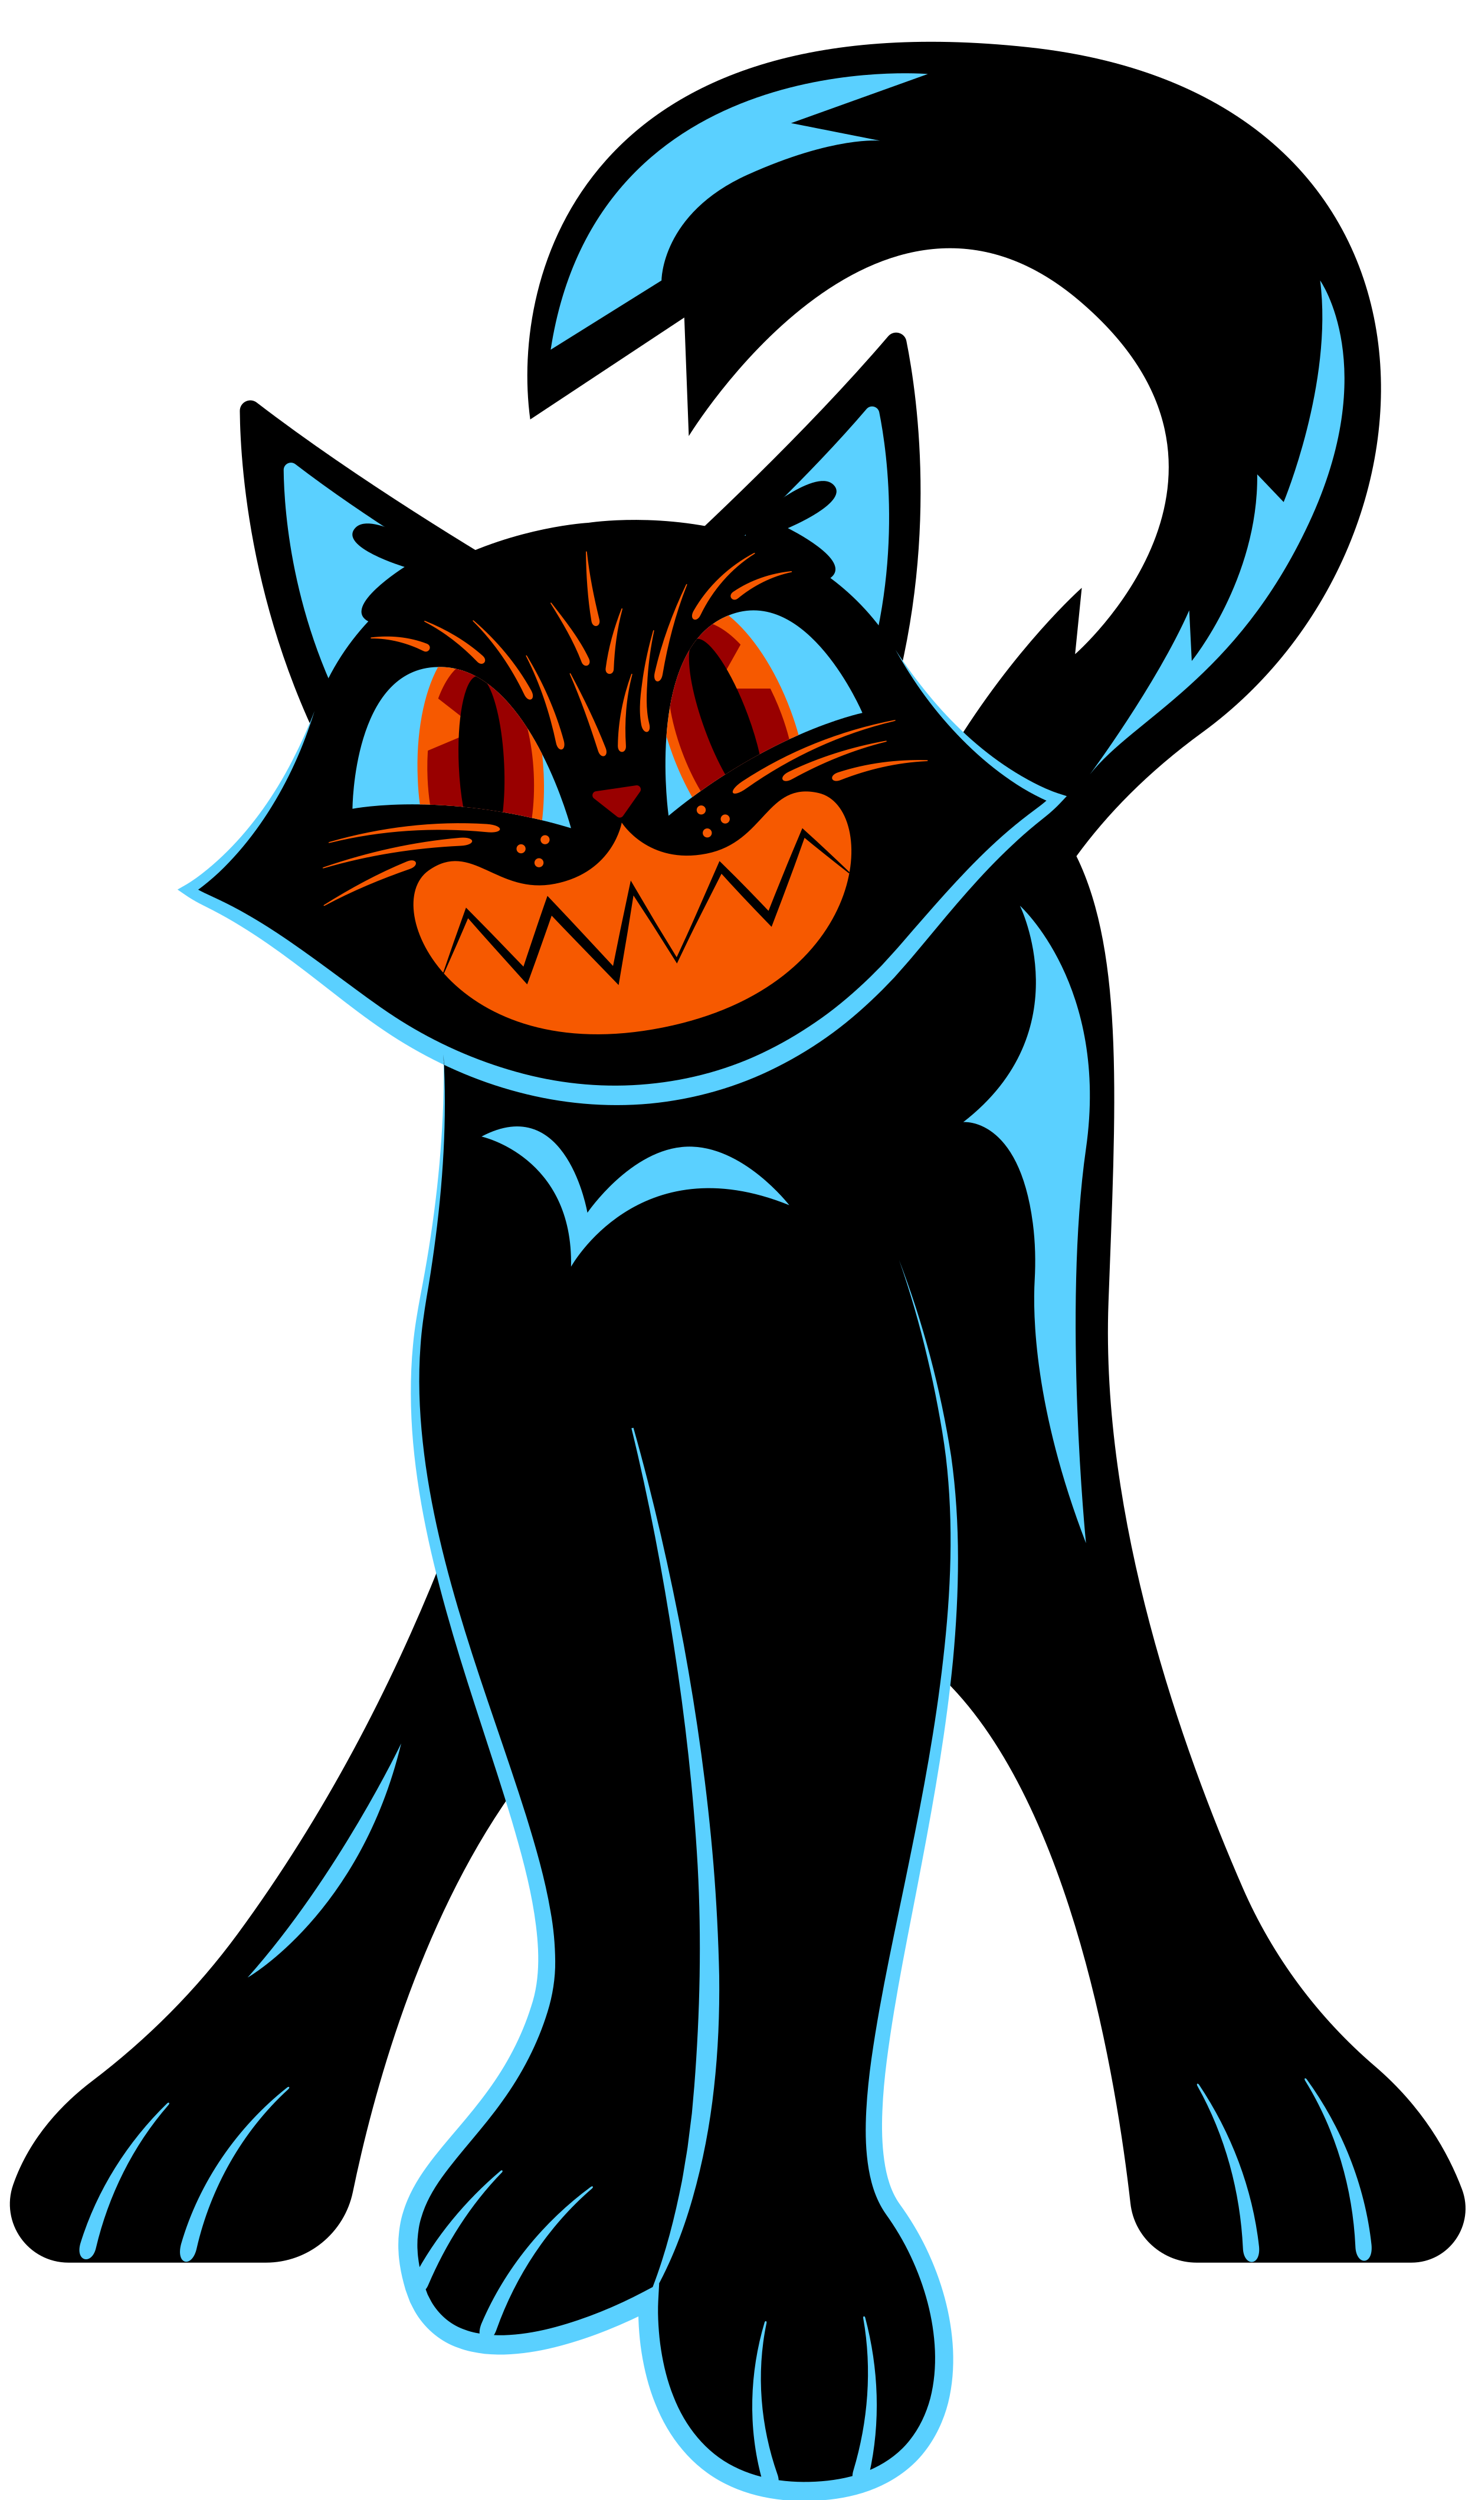 <?xml version="1.0" encoding="UTF-8" standalone="no"?><!DOCTYPE svg PUBLIC "-//W3C//DTD SVG 1.1//EN" "http://www.w3.org/Graphics/SVG/1.1/DTD/svg11.dtd"><svg width="100%" height="100%" viewBox="0 0 1662 2817" version="1.1" xmlns="http://www.w3.org/2000/svg" xmlns:xlink="http://www.w3.org/1999/xlink" xml:space="preserve" xmlns:serif="http://www.serif.com/" style="fill-rule:evenodd;clip-rule:evenodd;stroke-linejoin:round;stroke-miterlimit:2;"><g id="change1_1"><path d="M1590.22,2549.33l-241.666,0c-38.278,0 -70.5,-28.666 -74.778,-66.666c-15.5,-136.556 -65.389,-447 -208.334,-588.778c-31,258.167 -122.333,509.111 -59.166,595.944c86.666,119.167 91.889,317.5 -99.778,317.5c-191.667,0 -175.944,-215.389 -175.944,-215.389c-0,0 -220.556,121.945 -263.112,-14.222c-42.555,-136.166 95.056,-158.889 142.334,-320.555c17.278,-59.111 -3.389,-141.389 -33.778,-236.334c-104.722,148.389 -156.333,341.889 -178.389,448.778c-9.611,46.445 -50.5,79.722 -97.944,79.722l-222.445,0c-45.555,0 -77.389,-45 -62.333,-88c18.889,-53.889 56.722,-92.166 88.944,-116.611c62.223,-47.222 117.667,-102.778 163.889,-165.722c98.722,-134.5 172.611,-278.111 227.945,-416.111c-24.5,-97.833 -37.945,-198.778 -19.778,-295.222c55.167,-293 -0,-424.723 -0,-424.723l1.389,-0.166c3.444,-6.722 115.778,-220.5 458.333,-215.445l-186.444,-175.555c-5,-4.722 -4.945,-12.722 0.111,-17.389c34.833,-31.833 158.889,-147 251.5,-255.5c6.444,-7.5 18.611,-4.333 20.555,5.333c12.723,63.222 39.111,245.834 -27.666,446.5c29.111,3.167 55.055,8.445 78.222,15.778c71.5,-117.611 147.055,-184.222 147.055,-184.222l-7.555,74.778c-0,-0 234,-203 5.055,-397.945c-228.944,-195 -440.333,152.222 -440.333,152.222l-5.055,-133.555l-173.612,114.833c-22.666,-165.611 62.889,-472.778 561.112,-419.389c498.222,53.389 485.611,560.945 196.277,771.945c-61.722,45 -107.722,92.555 -141.944,139.5c54.722,111.389 44.111,285.333 36.111,502.833c-8.944,243.5 82.611,502.056 151.333,659.611c33.778,77.389 84.834,146 148.945,200.945c53.5,45.833 82.444,97.055 98.111,138.666c15,40.111 -14.556,82.611 -57.167,82.611Zm-1168.72,-1635.28l170.5,-245.778c3.944,-5.667 2.222,-13.445 -3.722,-16.945c-40.722,-23.944 -185.945,-110.833 -299,-197.777c-7.834,-6 -19.111,-0.389 -19.056,9.5c0.667,66.777 13.611,261.777 131.389,450.5c4.556,7.222 15.056,7.5 19.889,0.5Z" style="fill-rule:nonzero;"/></g><g id="change2_1"><path d="M801.556,638.444c24.222,-22.166 110.444,-102.166 174.833,-177.611c4.444,-5.222 12.944,-3.055 14.333,3.723c9.167,45.5 28.5,180 -24.389,325.333c-2.055,5.555 -9.111,7.278 -13.389,3.222l-151.388,-142.555c-3.556,-3.334 -3.5,-8.889 -0,-12.112Zm-260.834,22.056c-28.278,-16.611 -129.278,-77.056 -207.889,-137.5c-5.444,-4.167 -13.277,-0.278 -13.222,6.611c0.5,46.445 9.445,182 91.389,313.167c3.167,5.055 10.389,5.222 13.778,0.389l118.555,-170.834c2.723,-3.944 1.5,-9.389 -2.611,-11.833Z" style="fill:#5ad0ff;fill-rule:nonzero;"/></g><g id="change1_2"><path d="M1190.67,900.111c-5.723,5.889 -12.389,11.611 -19.723,17.167c-59.222,44.611 -112.388,97.055 -153.555,158.722c-98.333,147.222 -288,144.944 -288,144.944c-0,0 -185.056,41.556 -311.778,-82c-53.111,-51.777 -115.944,-92.055 -183.167,-123.388c-8.277,-3.889 -16.055,-8.112 -22.833,-12.667c0,-0 90.611,-50.445 142.833,-201.833c14.167,-41.056 35.556,-74.167 60.556,-100.945c-30.944,-16.389 40.889,-61.333 40.889,-61.333c-0,-0 -74.889,-22.445 -55.667,-43.834c19.222,-21.444 94.389,31.278 94.389,31.278c3.556,2.611 6,5.611 7.556,8.889c80.889,-42 160.889,-46.111 160.889,-46.111c-0,-0 85.277,-13.556 177.055,14.667c-0.055,-6.223 2.278,-12.167 7.833,-17.167c0,-0 69.334,-60.111 90.667,-40.778c21.333,19.334 -50.889,49.334 -50.889,49.334c0,-0 74.445,36.5 47.945,56.166c27.389,20.389 52.666,46.834 73.333,81.222c82.5,137.167 181.667,167.667 181.667,167.667Z" style="fill-rule:nonzero;"/></g><g id="change3_1"><path d="M971.722,803.222c0,0 -28.5,5.889 -71.889,24.945c-3.389,1.444 -6.889,3.055 -10.5,4.666c-10.444,4.889 -21.666,10.445 -33.389,16.834c-12.388,6.666 -25.333,14.222 -38.777,22.889c-9.056,5.722 -18.278,11.944 -27.667,18.722c-3.167,2.222 -6.333,4.5 -9.556,6.944c-8.777,6.5 -17.666,13.5 -26.611,20.889c0,0 -5.944,-41.611 -2.444,-89.555c0.778,-10.889 2.055,-22.056 4,-33.167c4,-23 10.833,-45.611 22.111,-64.278c2.611,-4.333 5.444,-8.444 8.611,-12.333c5.056,-6.334 10.889,-11.945 17.445,-16.611c3.388,-2.5 7.055,-4.723 10.888,-6.667c2.334,-1.167 4.612,-2.222 6.889,-3.111c88.889,-35.945 150.889,109.833 150.889,109.833Zm-574.555,108.056c-0,-0 28.555,-5.667 75.944,-4.945c3.667,0 7.556,0.111 11.5,0.223c11.5,0.444 24,1.222 37.333,2.5c14,1.333 28.889,3.277 44.612,6c10.555,1.777 21.5,3.888 32.777,6.5c3.778,0.833 7.611,1.666 11.5,2.666c10.611,2.556 21.5,5.556 32.611,8.889c0,0 -10.722,-40.667 -32.555,-83.444c-4.945,-9.723 -10.445,-19.5 -16.556,-29c-12.611,-19.611 -27.722,-37.834 -45.389,-50.611c-4.111,-3 -8.277,-5.667 -12.722,-8c-7.111,-3.889 -14.666,-6.778 -22.555,-8.5c-4.111,-1 -8.334,-1.612 -12.611,-1.889c-2.612,-0.167 -5.112,-0.278 -7.556,-0.167c-95.889,1.389 -96.333,159.778 -96.333,159.778Z" style="fill:#5ad0ff;fill-rule:nonzero;"/></g><g id="change4_1"><path d="M899.833,828.167c-3.389,1.444 -6.889,3.055 -10.5,4.666c-10.444,4.889 -21.666,10.445 -33.389,16.834c-12.388,6.666 -25.333,14.222 -38.777,22.889c-9.056,5.722 -18.278,11.944 -27.667,18.722c-3.167,2.222 -6.333,4.5 -9.556,6.944c-8.222,-14.5 -15.722,-30.555 -22.111,-47.889c-2.555,-7 -4.889,-13.944 -6.944,-20.777c0.778,-10.889 2.055,-22.056 4,-33.167c4,-23 10.833,-45.611 22.111,-64.278c2.611,-4.333 5.444,-8.444 8.611,-12.333c5.056,-6.334 10.889,-11.945 17.445,-16.611c3.388,-2.5 7.055,-4.723 10.888,-6.667c2.334,-1.167 4.612,-2.222 6.889,-3.111c26.111,20.722 52.445,59.5 70.223,107.611c3.388,9.111 6.333,18.222 8.777,27.167Zm-426.722,78.166c3.667,0 7.556,0.111 11.5,0.223c11.5,0.444 24,1.222 37.333,2.5c14,1.333 28.889,3.277 44.612,6c10.555,1.777 21.5,3.888 32.777,6.5c3.778,0.833 7.611,1.666 11.5,2.666c1.945,-16.555 2.611,-34.278 1.778,-52.722c-0.389,-7.444 -0.944,-14.722 -1.667,-21.833c-4.944,-9.723 -10.444,-19.5 -16.555,-29c-12.611,-19.611 -27.722,-37.834 -45.389,-50.611c-4.111,-3 -8.278,-5.667 -12.722,-8c-7.111,-3.889 -14.667,-6.778 -22.556,-8.5c-4.111,-1 -8.333,-1.612 -12.611,-1.889c-2.611,-0.167 -5.111,-0.278 -7.555,-0.167c-16,29.222 -25.167,75.222 -22.834,126.444c0.334,9.667 1.167,19.167 2.389,28.389Z" style="fill:#f65900;fill-rule:nonzero;"/></g><g id="change5_1"><path d="M889.333,832.833c-10.444,4.889 -21.666,10.445 -33.389,16.834c-12.388,6.666 -25.333,14.222 -38.777,22.889c-9.056,5.722 -18.278,11.944 -27.667,18.722c-7.944,-13.334 -15.167,-28.445 -21.222,-44.834c-6.334,-17.166 -10.834,-34.111 -13.389,-50.055c4,-23 10.833,-45.611 22.111,-64.278c2.611,-4.333 5.444,-8.444 8.611,-12.333c5.056,-6.334 10.889,-11.945 17.445,-16.611c27.333,10.722 58.333,49.777 77.555,101.722c3.5,9.444 6.389,18.778 8.722,27.944Zm-404.722,73.723c11.5,0.444 24,1.222 37.333,2.5c14,1.333 28.889,3.277 44.612,6c10.555,1.777 21.5,3.888 32.777,6.5c2.111,-15.389 2.889,-32.112 2.111,-49.556c-0.833,-18.278 -3.277,-35.667 -7.111,-51.333c-12.611,-19.611 -27.722,-37.834 -45.389,-50.611c-4.111,-3 -8.277,-5.667 -12.722,-8c-7.111,-3.889 -14.666,-6.778 -22.555,-8.5c-21,20.5 -34.389,68.555 -31.889,123.888c0.444,10 1.389,19.723 2.833,29.112Zm217.445,12.722l19.166,-27.278c2.278,-3.278 -0.444,-7.667 -4.389,-7.111l-45.389,6.667c-3.944,0.555 -5.277,5.611 -2.166,8.055l26.222,20.611c2.111,1.611 5.056,1.167 6.556,-0.944Z" style="fill:#900;fill-rule:nonzero;"/></g><g id="change4_2"><path d="M878.111,775.833l-71.389,0l33.111,-59.111l38.278,59.111Zm-405.333,73.834l65.778,-27.723l-53.445,-41.611l-12.333,69.334Zm449.666,43.833c-58.611,-13.556 -60.388,55.222 -126.222,68.278c-65.833,13.111 -95.666,-35 -95.666,-35c-0,-0 -9.167,55.833 -75,68.944c-65.834,13.111 -93.778,-49.778 -142.723,-14.833c-56.777,40.5 28.056,223.667 263.667,176.889c235.5,-46.834 243.889,-248.556 175.944,-264.278Zm-105.277,24.167c-2.834,-0 -5.111,2.277 -5.111,5.111c-0,2.833 2.277,5.111 5.111,5.111c2.833,-0 5.111,-2.278 5.111,-5.111c-0,-2.834 -2.278,-5.111 -5.111,-5.111Zm-20.223,15.722c-2.833,-0 -5.111,2.278 -5.111,5.111c0,2.833 2.278,5.111 5.111,5.111c2.834,0 5.112,-2.278 5.112,-5.111c-0,-2.833 -2.278,-5.111 -5.112,-5.111Zm-6.833,-25.889c-2.833,0 -5.111,2.278 -5.111,5.111c0,2.833 2.278,5.111 5.111,5.111c2.833,0 5.111,-2.278 5.111,-5.111c0,-2.833 -2.278,-5.111 -5.111,-5.111Zm-208.111,48.833c0,2.834 2.278,5.111 5.111,5.111c2.833,0 5.111,-2.277 5.111,-5.111c0,-2.833 -2.278,-5.111 -5.111,-5.111c-2.833,0 -5.111,2.278 -5.111,5.111Zm20.222,15.723c0,2.833 2.278,5.111 5.111,5.111c2.834,-0 5.111,-2.278 5.111,-5.111c0,-2.834 -2.277,-5.112 -5.111,-5.112c-2.833,0 -5.111,2.334 -5.111,5.112Zm6.834,-25.945c-0,2.833 2.277,5.111 5.111,5.111c2.833,0 5.111,-2.278 5.111,-5.111c-0,-2.833 -2.278,-5.111 -5.111,-5.111c-2.834,0 -5.111,2.333 -5.111,5.111Zm122.388,-131.222c-4,-16.167 -2.833,-34 -1.777,-51.445c1.222,-17.5 3.611,-35 7.277,-52.222c0.334,-1.5 -0.722,-1.778 -1.111,-0.278c-4.833,17 -8.722,34.334 -11.389,51.889c-2.388,17.5 -5.222,35.445 -1.833,54c1.278,6.389 4.833,8.556 6.945,7.723c2.222,-0.834 3.333,-4.223 1.888,-9.667Zm15.167,-55.111c5.778,-34.111 14.556,-68 27.389,-100.445c0.556,-1.444 -0.389,-1.889 -1.056,-0.444c-15.055,31.555 -27.388,64.722 -35.222,99.167c-2.666,11.777 7,13.388 8.889,1.722Zm42.833,-67c13.278,-27.445 34.112,-51.945 60.612,-68.667c1.166,-0.722 0.611,-1.667 -0.612,-1c-27.833,14.722 -52.166,37.333 -68.111,65.445c-5.222,9.833 3.778,13.666 8.111,4.222Zm42.112,-18.611c17.111,-14.056 37.722,-24.723 60.111,-29.445c1,-0.222 0.833,-1.278 -0.167,-1.166c-22.889,2.333 -45.778,9.888 -65.389,23.277c-6.722,4.778 -0.278,12.167 5.445,7.334Zm-196.223,160.555c-9.222,-33.833 -23.666,-65.944 -41.444,-95.666c-0.778,-1.334 -1.722,-0.778 -1,0.555c15.667,30.833 26.555,63.833 33.611,97.278c2.278,11.389 11.889,9.5 8.833,-2.167Zm-36.666,-56.611c-16.667,-30.111 -39.056,-56.611 -64.667,-78.778c-1.111,-1 -1.833,-0.222 -0.778,0.834c23.889,23.889 43.056,52.111 57.389,82.111c4.722,10.278 13.667,6.278 8.056,-4.167Zm-54.667,-39.167c-19.222,-17.055 -41.556,-30 -64.944,-39.388c-1,-0.445 -1.445,0.555 -0.5,1.055c22.277,11.556 42.055,27.167 59.111,44.889c5.777,6.111 12.889,-0.556 6.333,-6.556Zm-63.111,-13.722c-20.111,-7.722 -41.945,-9.611 -62.611,-7c-0.889,0.111 -0.834,1.167 0.055,1.167c20.723,-0.167 41,5.278 58.889,14.167c6,3.111 10.611,-5.556 3.667,-8.334Zm201.611,117.667c-11.278,-28.778 -24.833,-56.556 -39.333,-83.667c-0.611,-1.166 -1.611,-0.722 -1.056,0.5c12.278,28.167 22.5,57.111 31.778,86.222c3.111,9.945 12.444,6.834 8.611,-3.055Zm22.778,-2.778c-1.722,-26.555 0.222,-53.722 7.111,-79.944c0.278,-1.167 -0.722,-1.5 -1.111,-0.334c-9.222,25.556 -14.834,52.889 -15.111,80.556c0.055,9.5 9.833,8.778 9.111,-0.278Zm-13.722,-86.278c0.888,-22.555 3.777,-45.333 9.777,-67.444c0.278,-1 -0.722,-1.333 -1.111,-0.389c-8.333,21.444 -14.778,43.944 -17.778,67.056c-0.944,7.944 8.889,8.444 9.112,0.777Zm-27.945,-11.722c-11.055,-23.222 -26.944,-42.944 -42.167,-62.722c-0.666,-0.889 -1.555,-0.278 -0.944,0.667c13.222,21.166 26.056,42.833 34.722,65.666c2.834,7.722 12.056,4.445 8.389,-3.611Zm11.722,-44.222c-6.111,-24.889 -11.222,-50.167 -14,-75.889c-0.111,-1.111 -1.166,-1.056 -1.166,0.056c0.333,25.888 1.944,51.944 6.222,77.666c1.5,8.834 11.055,6.667 8.944,-1.833Zm-126.833,230.555c-59.667,-3.722 -119.722,3.612 -176.667,20c-2.5,0.723 -2.222,1.723 0.278,1.112c57.5,-14.056 117.222,-17.667 175.667,-12.056c19.944,2.222 21.222,-7.5 0.722,-9.056Zm-30.167,15.445c-52.389,4.5 -103.944,16.111 -153.389,33.111c-2.166,0.722 -1.833,1.722 0.334,1.111c50.111,-14.611 101.889,-22.667 153.611,-25.111c17.722,-0.722 17.444,-10.5 -0.556,-9.111Zm-59.833,26.722c-32.5,13.389 -63.5,30.167 -93.111,48.778c-1.278,0.833 -0.778,1.722 0.611,1c30.778,-16.5 63,-29.889 95.722,-41.278c11.222,-3.833 8,-13.055 -3.222,-8.5Zm382.889,-82.611c49.722,-35.056 106.167,-61.278 165.944,-75.444c2.611,-0.667 2.389,-1.667 -0.222,-1.167c-60.333,11.833 -118.944,34.944 -170.833,69.055c-17.667,11.945 -11.722,19.778 5.111,7.556Zm51.222,-10.167c33.056,-18.222 68.445,-32.777 105.445,-42c1.611,-0.389 1.388,-1.444 -0.223,-1.166c-37.555,6.833 -74.666,18.222 -109.389,35.055c-11.888,5.889 -7.055,14.389 4.167,8.111Zm54.722,1c30.723,-12.055 63.556,-19.722 97.056,-21.222c1.444,-0.055 1.444,-1.167 -0,-1.167c-33.556,-0.944 -67.722,3.278 -100.111,13.834c-11.111,3.722 -7.389,12.833 3.055,8.555Z" style="fill:#f65900;fill-rule:nonzero;"/></g><g id="change3_2"><path d="M354.444,800.944c-6.222,20 -13.5,39.778 -22.277,58.945c-8.723,19.167 -18.834,37.778 -30.223,55.555c-11.444,17.778 -24.222,34.778 -38.611,50.5c-7.166,7.834 -14.666,15.5 -22.722,22.5c-8.167,7.112 -16.222,13.667 -25.944,19.723l0.444,-10.611c4.833,3.111 9.945,5.944 15.222,8.5l16.389,7.666c11.111,5.278 22.056,11 32.667,17.167c21.333,12.222 41.722,25.944 61.611,40.055c19.944,14.112 39.333,28.723 58.833,43c19.5,14.445 38.778,28.389 59.167,40.667c40.778,24.611 84.944,43.278 130.722,55.222c45.834,11.945 93.611,16.056 140.5,11.556c46.889,-4.333 93.111,-17 135.389,-38.222c21.167,-10.445 41.389,-22.889 60.667,-36.556c19.278,-13.778 37.278,-29.389 54.333,-45.889l12.611,-12.666l12.056,-13.223c8.055,-8.722 15.889,-18.166 23.833,-27.277c15.945,-18.278 31.945,-36.667 48.611,-54.556c16.611,-17.889 33.889,-35.333 52.334,-51.611c9.222,-8.111 18.722,-15.945 28.5,-23.389l14.444,-10.889c4.611,-3.611 9,-7.444 13.111,-11.5l2.667,10.333c-10.778,-3.888 -20.056,-8.666 -29.5,-13.888c-9.389,-5.223 -18.278,-11.112 -26.945,-17.334c-17.333,-12.389 -33.333,-26.389 -48.222,-41.444c-14.833,-15.056 -28.611,-31.167 -41.111,-48.111c-12.556,-16.945 -23.778,-34.778 -34,-53.056c11.389,17.667 23.833,34.5 37.111,50.611c13.222,16.167 27.556,31.389 42.833,45.5c15.334,14.056 31.667,26.945 49.056,38.167c8.667,5.611 17.611,10.833 26.722,15.555c9,4.667 18.667,9.056 27.778,12l9.5,3.056l-6.833,7.278c-4.334,4.666 -9,8.944 -13.778,13c-4.889,4.055 -9.611,7.722 -14.222,11.5c-9.223,7.555 -18.223,15.444 -26.889,23.722c-17.5,16.333 -34,33.778 -49.945,51.833c-15.944,18 -31.389,36.667 -46.833,55.278c-7.889,9.278 -15.389,18.667 -23.611,27.889l-12.278,13.889l-12.889,13.333c-17.5,17.445 -36,34 -56,48.722c-19.944,14.723 -41.222,27.778 -63.5,38.945c-44.389,22.5 -93.278,36.278 -142.889,41.055c-49.666,4.556 -100,-0.111 -148,-12.833c-48.055,-12.555 -93.777,-33.055 -135.666,-59.167c-42.167,-26.444 -78.889,-58.166 -117.611,-86.944c-19.278,-14.444 -38.945,-28.278 -59.334,-40.778c-10.166,-6.333 -20.555,-12.222 -31.111,-17.722l-16.278,-8.278c-5.5,-2.944 -10.944,-6.166 -16.166,-9.833l-8.167,-5.611l8.611,-4.945c8.278,-4.722 16.833,-11.055 24.667,-17.5c7.944,-6.5 15.611,-13.444 22.889,-20.722c14.666,-14.555 27.944,-30.611 40.055,-47.5c12.056,-16.944 22.889,-34.833 32.5,-53.389c9.556,-18.555 18.278,-37.611 25.722,-57.278Zm141.834,496.834c-2.834,36.444 -7.334,72.778 -13.111,108.833c-2.889,18.056 -6.111,36.056 -9.611,53.945c-3.334,18 -6.5,36.277 -8.167,54.666c-3.556,36.722 -3.111,73.834 0.111,110.556c6.611,73.555 24.222,145.444 44.889,215.889c20.667,70.5 45.278,139.666 66.222,209.444c10.278,34.945 20,70.056 25.5,105.556c5.389,35.389 7.5,71.444 -3.722,104.333c-10.667,33.944 -27.445,65.611 -48.556,94.5c-10.5,14.5 -21.944,28.389 -33.777,42.278c-11.778,13.944 -23.945,27.889 -35.056,43.278c-11.111,15.277 -21.111,32.444 -26.833,51.611c-3.056,9.5 -4.445,19.5 -5.167,29.389c-0.111,4.944 -0.389,9.944 0.056,14.888c0.111,4.945 0.777,9.834 1.444,14.667c1.389,9.722 3.778,19.111 6.444,28.333c1.556,4.667 3.445,9.389 5.167,14.056c2.389,4.5 4.445,9.167 7.222,13.444c10.889,17.389 28.167,31.612 47.556,38c9.555,3.723 19.444,5.278 29.278,6.667c9.777,0.833 19.611,1.167 29.222,0.445c19.278,-1.167 38,-4.667 56.222,-9.556c18.222,-4.889 36,-10.889 53.333,-17.889c17.389,-7 34.167,-14.611 51.056,-23.611l-16.389,-10.5c-0.611,10.5 -0.389,20.111 0.167,30.056c0.611,9.888 1.555,19.722 3.111,29.5c3.111,19.555 7.889,39 15.444,57.611c7.389,18.666 17.5,36.555 30.778,52.111c13.111,15.666 29.5,28.889 47.889,38.055c18.278,9.334 38.167,14.889 58.056,17.556c20,2.722 39.888,2.555 59.722,0.444c19.833,-2.222 39.833,-7 58.389,-15.833c18.5,-8.778 35.722,-21.5 48.444,-37.944c12.833,-16.334 21.667,-35.445 26.722,-55.112c4.889,-19.722 6.389,-39.944 5.5,-59.833c-1.944,-39.833 -13,-78.444 -29.944,-113.889c-8.445,-17.722 -18.833,-34.778 -30.222,-50.5c-9.778,-13.722 -14.834,-31.278 -17.334,-49.222c-2.555,-18.056 -2.889,-36.722 -2.111,-55.444c0.722,-18.723 2.5,-37.5 4.889,-56.278c9.611,-75.167 25.833,-149.889 39.889,-224.945c14.278,-75.055 27.333,-150.611 34.833,-226.889c7.056,-76.222 8.667,-153.444 -2.055,-229.5c-11.889,-75.722 -31.389,-150 -58.722,-221.333c12.611,36.056 23.166,72.778 31.833,109.889c4.444,18.556 8.389,37.167 11.889,55.889c3.5,18.722 6.778,37.5 9.055,56.333c8.945,75.611 5.611,152.056 -3.055,227.556c-8.5,75.611 -22.5,150.555 -37.778,225.278c-15.056,74.777 -32.278,149.222 -43.111,225.444c-2.667,19.056 -4.722,38.278 -5.778,57.722c-1,19.389 -1.055,39.056 1.611,58.889c2.667,19.667 7.945,40.056 20.278,57.778c10.944,15.278 20.333,31 28.222,47.833c15.722,33.445 25.778,69.834 27.278,106.334c0.722,18.222 -0.833,36.444 -5.278,53.777c-4.611,17.223 -12.333,33.445 -23.166,47.056c-10.778,13.722 -25.112,24.333 -41,31.833c-15.945,7.5 -33.612,11.778 -51.612,13.778c-36.166,3.889 -73.944,0.111 -105.5,-15.944c-31.777,-15.834 -55.055,-45.278 -68.111,-78.945c-6.777,-16.778 -11.166,-34.667 -14,-52.833c-1.444,-9.056 -2.333,-18.222 -2.889,-27.445c-0.555,-9.055 -0.722,-18.611 -0.277,-27.166l1.055,-19.723l-17.444,9.223c-31.222,16.5 -65.111,30.389 -99.278,39.666c-17.167,4.667 -34.556,7.889 -51.889,8.945c-8.667,0.666 -17.222,0.333 -25.667,-0.334c-8.277,-1.166 -16.611,-2.444 -24.166,-5.388c-15.5,-5.167 -28,-15.612 -36.667,-29.112c-2.167,-3.333 -3.833,-7.166 -5.778,-10.722c-1.389,-3.889 -2.944,-7.722 -4.277,-11.722c-2.445,-8.333 -4.612,-16.722 -5.778,-25.167c-0.611,-4.222 -1.167,-8.444 -1.278,-12.666c-0.389,-4.223 -0.167,-8.389 -0.056,-12.556c0.667,-8.333 1.667,-16.611 4.223,-24.555c4.611,-16.056 13.111,-31.167 23.389,-45.5c20.666,-28.667 46.611,-55.389 68.222,-86c21.889,-30.334 39.666,-64.334 50.722,-100.389c5.667,-18.167 8.833,-37.945 8.611,-56.889c-0.167,-19 -1.889,-37.834 -5.278,-56.167c-6.222,-36.833 -16.611,-72.333 -27.444,-107.5c-22.111,-70.167 -47.556,-138.778 -69.056,-208.555c-21.555,-69.667 -39.666,-140.612 -47.5,-212.945c-3.944,-36.111 -5.222,-72.555 -2.5,-108.778c1.223,-18.166 3.889,-36.055 6.834,-54.111c3.166,-18.055 5.944,-36.222 8.444,-54.389c10,-72.666 14.833,-146.222 10.611,-219.389c0.834,36.778 -0.5,73.389 -3.444,109.834Zm215.222,311.444c19.833,80.889 35.222,162.889 47.778,245.111c12.833,82.223 22.111,164.945 26.833,247.834c4.5,82.889 2.611,165.889 -3.778,248.111l-2.722,30.833l-3.889,30.667c-1.055,10.278 -3.166,20.333 -4.722,30.555c-0.889,5.056 -1.611,10.223 -2.611,15.223l-3.111,15.111c-8.5,40.333 -19.556,80.277 -35.667,118.722l2,1c21.611,-35.945 37.389,-75.5 48.889,-116c11.556,-40.556 19.444,-82.167 24,-124c4.722,-41.833 6.389,-83.945 5.889,-125.889c-0.889,-41.944 -3.056,-83.833 -6.445,-125.556c-6.944,-83.444 -18.5,-166.333 -33.611,-248.444c-15.555,-82.056 -33.889,-163.556 -56.611,-243.833l-2.222,0.555Zm267.833,1178.61c13.278,-58.611 10.667,-119.722 -4.389,-176.389c-0.611,-2.5 -2.722,-2 -2.277,0.5c10.222,57.556 5.389,116.723 -11,171.278c-5.834,18.445 12.722,24.778 17.666,4.611Zm-103.444,-0.277c-18.778,-53.5 -24.167,-113 -12.167,-170.167c0.5,-2.5 -1.555,-3.056 -2.278,-0.556c-16.777,56.167 -18.944,118 -3,176.111c5.945,20 24.167,12.612 17.445,-5.388Zm-316.333,-163.056c21.388,-60.056 57.944,-116 107.444,-158.611c2.167,-1.889 0.833,-3.556 -1.444,-1.833c-52.778,38.944 -96.612,92 -123,153.833c-8.667,21.444 10.111,27.167 17,6.611Zm-77,-50c19.722,-46.222 47.222,-90.056 83.055,-126.889c1.556,-1.611 0.111,-3.222 -1.611,-1.722c-39.278,33.389 -73.556,74.111 -97.944,120.778c-8.167,16.222 10,23.611 16.5,7.833Zm-260.834,-41.722c15.445,-67.167 50.889,-131.056 103.111,-178.834c2.278,-2.111 0.889,-3.777 -1.5,-1.777c-55.611,44.222 -98.889,106 -119.222,176c-6.5,24.333 12.833,27.555 17.611,4.611Zm-113.5,-0.334c13.834,-58.333 41.278,-114.611 81.722,-160.888c1.778,-2.056 0.223,-3.556 -1.722,-1.612c-44.166,43.056 -79,97.278 -97.611,157.667c-6.055,21 13.222,24.778 17.611,4.833Zm1437.17,-3c-7.333,-67.888 -33.778,-132.555 -72.889,-186.555c-1.722,-2.389 -3.444,-1.222 -1.944,1.333c34.944,56.556 53.666,121.834 56.666,186.667c0.611,22 20.278,22.055 18.167,-1.445Zm-126.722,1.889c-7.223,-65.722 -31.611,-128.5 -67.5,-182.333c-1.556,-2.389 -3.389,-1.278 -2,1.222c31.611,56.222 48.333,119.611 51.333,182.556c0.667,21.389 20.278,21.278 18.167,-1.445Z" style="fill:#5ad0ff;fill-rule:nonzero;"/></g><g id="change1_3"><path d="M855.944,849.667c-12.388,6.666 -25.333,14.222 -38.777,22.889c-7.778,-13.723 -15.556,-30.5 -22.389,-49.056c-14.222,-38.333 -20.611,-73.5 -17.778,-91.389c2.611,-4.333 5.444,-8.444 8.611,-12.333c13.722,-1.111 38.667,36.111 57.111,86c5.722,15.444 10.167,30.389 13.222,43.889Zm-334.055,59.389c14,1.333 28.889,3.277 44.611,6c1.833,-15.667 2.5,-34.167 1.556,-53.889c-1.778,-40.834 -9.612,-75.723 -19.167,-91.111c-4.111,-3 -8.278,-5.667 -12.722,-8c-13.056,4.333 -21.611,48.277 -19.167,101.444c0.722,16.444 2.444,31.944 4.889,45.556Zm435.555,73.888c-8.222,-8 -16.555,-15.777 -24.888,-23.611c-8.278,-7.889 -16.778,-15.555 -25.223,-23.222l-3.277,-3l-1.778,4.278c-6.667,15.944 -13.5,31.833 -19.889,47.889c-6.556,16 -12.945,32.055 -19.278,48.166l8.111,-1.611c-18.389,-19.444 -37,-38.722 -56.166,-57.444l-4.334,-4.222l-2.333,5.333l-23.278,53.111c-7.722,17.722 -15.778,35.278 -23.944,52.778l2.944,-0.167l-25,-41l-24.389,-41.333l-4,-6.778l-1.666,7.833l-10.334,49.056l-9.944,49.167l8.722,-2.556c-24.667,-26.389 -49.056,-53 -73.944,-79.167l-6.723,-7.055l-3.222,9.167c-4.555,13.055 -9,26.222 -13.389,39.333c-4.389,13.111 -8.833,26.278 -13.111,39.444l8.833,-1.889l-33.444,-34.666c-11.111,-11.611 -22.444,-22.945 -33.722,-34.445l-3.667,-3.722l-1.722,4.778c-8.278,22.889 -16.333,45.833 -24.167,68.944l1.056,0.389c9.944,-22.222 19.722,-44.555 29.166,-66.944l-5.388,1c10.611,12.055 21.166,24.166 31.944,36.055l32.222,35.834l5.778,6.444l3.056,-8.333c4.777,-13 9.388,-26.056 14,-39.111c4.611,-13.056 9.222,-26.111 13.722,-39.223l-9.889,2.167c24.778,26.222 50.111,52 75.167,78l7,7.278l1.666,-9.889l8.389,-49.444l7.945,-49.5l-5.667,1.055l26.167,40.222l25.611,40.611l1.611,2.612l1.333,-2.778c8.333,-17.445 16.667,-34.834 25.445,-52.056l26.166,-51.722l-6.666,1.111c17.888,19.945 36.333,39.389 54.944,58.611l5.389,5.556l2.722,-7.167c6.167,-16.167 12.333,-32.333 18.278,-48.555c6.111,-16.167 11.778,-32.5 17.667,-48.778l-5.056,1.278c8.833,7.277 17.611,14.555 26.611,21.611c8.945,7.111 17.833,14.277 26.945,21.277l0.888,-1Z" style="fill-rule:nonzero;"/></g><g id="change3_3"><path d="M1223.67,1294.06c-26.278,183.277 -0,444.666 -0,444.666c-58.723,-152.666 -59.945,-258.222 -57.834,-296.055c1.223,-21.5 0.723,-43.056 -2.055,-64.445c-15.722,-120.389 -78.389,-113.944 -78.389,-113.944c133.111,-103 63.833,-243.834 63.833,-243.834c0,0 100.722,90.334 74.445,273.612Zm-334.334,63.833c0,-0 -52.444,-68.111 -115.389,-65.945c-62.944,2.167 -112.055,74.445 -112.055,74.445c-0,-0 -23.167,-136.889 -119.333,-85.833c-0,-0 103.611,22.444 100.888,146.666c0,0.056 76,-138.166 245.889,-69.333Zm-437.277,606.389c-0,-0 -70.945,148.944 -173.056,263.833c0,0 127,-72.278 173.056,-263.833Zm994.333,-1398.61l-29.778,-31.223c1.445,117.723 -73.778,210.278 -73.778,210.278l-2.833,-57.055c-36.889,83.722 -111.944,184.889 -111.944,184.889c49.777,-63.334 164.444,-106.889 246.666,-282.834c82.278,-175.944 12.778,-273.722 12.778,-273.722c14.833,115.389 -41.111,249.667 -41.111,249.667Zm-400.889,-482.278c0,-0 -372.167,-32.778 -425,310.611l124.889,-78c-0,0 -0.611,-75.167 97,-119.167c97.611,-44 149.222,-38.277 149.222,-38.277l-100.278,-19.834l154.167,-55.333Z" style="fill:#5ad0ff;fill-rule:nonzero;"/></g></svg>